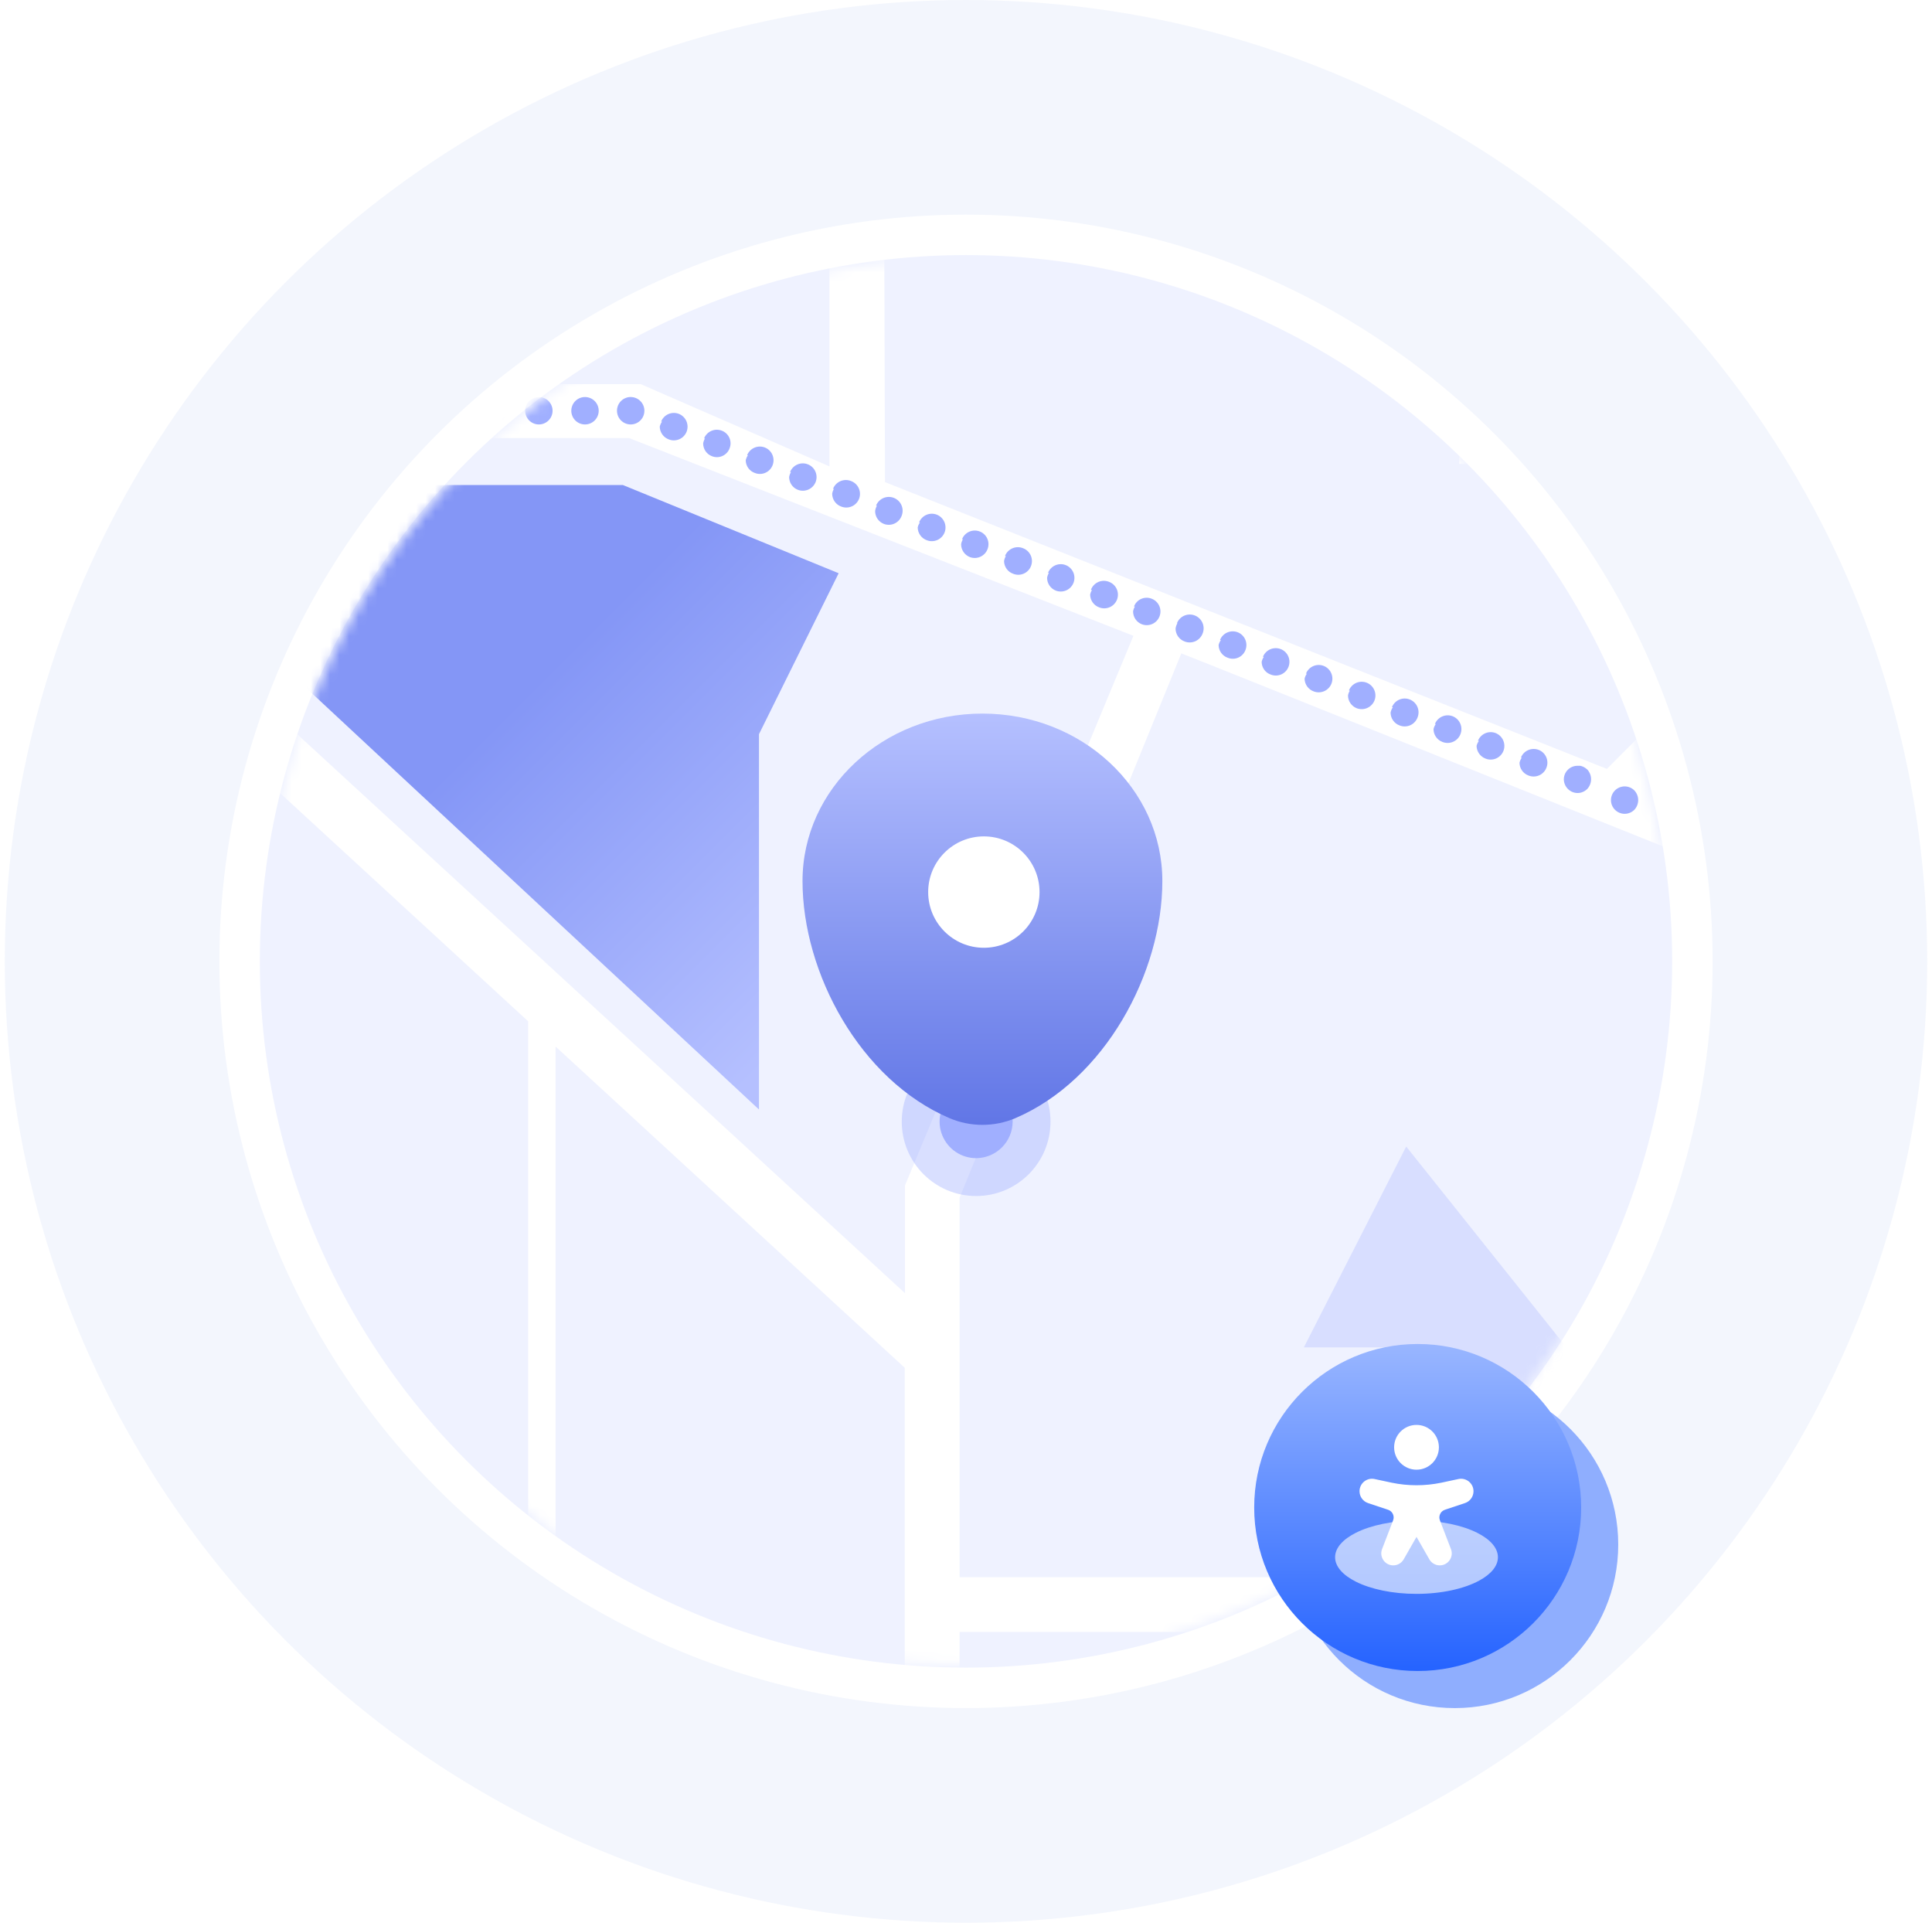 <svg width="202" height="201" viewBox="0 0 202 201" fill="none" xmlns="http://www.w3.org/2000/svg">
<circle cx="101" cy="100.5" r="100.5" fill="#3365E3" fill-opacity="0.06"/>
<circle cx="101" cy="100.5" r="75.948" fill="#EFF2FF" stroke="white" stroke-width="4.229"/>
<mask id="mask0_78_37956" style="mask-type:alpha" maskUnits="userSpaceOnUse" x="27" y="27" width="148" height="147">
<circle cx="101" cy="100.5" r="73.481" fill="white"/>
</mask>
<g mask="url(#mask0_78_37956)">
<path d="M207.893 190.193L213.625 190.193L213.625 140.197L218.182 140.197L218.182 134.465L204.549 134.465L182.413 86.151L173.948 82.502L204.31 52.14L218.182 52.14L218.182 49.273L204.587 49.273L204.587 13.924L198.855 13.924L198.855 18.94L86.721 18.94L86.721 48.758L66.993 40.159L24.344 40.159L24.344 13.924L21.478 13.924L21.478 40.044L10.195 40.044L10.195 86.858L-31.078 86.858L-31.078 13.857L-36.81 13.857L-36.81 86.916L-85.611 86.916L-85.611 92.648L10.195 92.648L10.195 108.823L-21.055 108.823L-21.055 117.612L-18.189 117.612L-18.189 111.689L10.195 111.689L10.195 126.602L-30.886 165.372L-85.592 165.372L-85.592 171.104L-28.632 171.104L-9.18 152.761L28.252 190.193L36.353 190.193L-5.015 148.824L15.927 129.077L15.927 70.626L55.222 106.768L55.222 190.097L58.089 190.097L58.089 109.405L94.594 142.987L94.594 190.193L100.326 190.193L100.326 170.607L207.893 170.607L207.893 190.193ZM92.454 24.605L152.557 24.605L152.557 48.49L155.423 48.49L155.423 24.605L198.855 24.605L198.855 49.493L168.005 80.381L92.53 50.401L92.454 24.605ZM15.927 62.821L15.927 45.796L65.779 45.796L118.507 66.47L94.622 123.927L94.622 135.191L15.927 62.821ZM100.326 164.875L100.326 125.217L123.513 68.305C125.768 69.165 177.97 90.126 177.97 90.126L192.301 121.348L148.745 164.875L100.326 164.875ZM152.796 164.875L193.505 124.176L200.871 140.245L207.893 140.245L207.893 164.875L152.796 164.875Z" fill="white"/>
<path d="M32.092 50.707L65.13 50.707L87.686 59.926L79.355 76.751L79.355 115.988L32.092 71.993L32.092 50.707Z" fill="url(#paint0_linear_78_37956)"/>
<path opacity="0.3" d="M165.445 142.939L156.025 152.761L145.649 140.857L136.325 140.857L147.025 119.857L165.445 142.939Z" fill="#A0AFFF"/>
<path opacity="0.4" d="M94.282 117.255C94.282 121.55 97.764 125.032 102.059 125.032C106.354 125.032 109.836 121.55 109.836 117.255C109.836 112.96 106.354 109.479 102.059 109.479C97.764 109.479 94.282 112.96 94.282 117.255Z" fill="#A0AFFF"/>
<path d="M102.059 121.074C101.304 121.074 100.566 120.85 99.938 120.43C99.31 120.01 98.82 119.414 98.531 118.716C98.242 118.019 98.167 117.251 98.314 116.51C98.461 115.769 98.825 115.089 99.359 114.555C99.893 114.021 100.573 113.657 101.314 113.51C102.055 113.363 102.823 113.438 103.52 113.727C104.218 114.016 104.814 114.506 105.234 115.134C105.654 115.762 105.878 116.5 105.878 117.255C105.874 118.267 105.47 119.236 104.755 119.951C104.04 120.666 103.071 121.07 102.059 121.074Z" fill="#A0AFFF"/>
<path d="M168.434 83.643C168.435 83.263 168.586 82.899 168.855 82.63C169.124 82.363 169.488 82.212 169.868 82.21C170.247 82.21 170.612 82.362 170.88 82.63C171.137 82.905 171.281 83.267 171.281 83.643C171.281 84.019 171.137 84.381 170.88 84.656C170.612 84.925 170.247 85.076 169.868 85.076C169.487 85.076 169.123 84.925 168.854 84.656C168.585 84.388 168.434 84.023 168.434 83.643Z" fill="#A0AFFF"/>
<path d="M163.506 81.489C163.505 81.3 163.541 81.113 163.612 80.939C163.684 80.764 163.789 80.606 163.923 80.473C164.056 80.339 164.215 80.234 164.389 80.162C164.563 80.091 164.75 80.054 164.939 80.056C165.034 80.056 165.13 80.056 165.225 80.056C165.317 80.076 165.407 80.104 165.493 80.142C165.581 80.177 165.664 80.222 165.741 80.275C165.819 80.327 165.892 80.385 165.961 80.447C166.214 80.724 166.355 81.085 166.355 81.46C166.355 81.835 166.214 82.196 165.961 82.473C165.895 82.541 165.821 82.602 165.741 82.654C165.664 82.708 165.581 82.753 165.493 82.788C165.318 82.865 165.13 82.904 164.939 82.903C164.75 82.901 164.563 82.863 164.39 82.789C164.216 82.715 164.058 82.608 163.926 82.473C163.666 82.21 163.516 81.858 163.506 81.489Z" fill="#A0AFFF"/>
<path d="M17.781 41.506C18.161 41.506 18.526 41.657 18.794 41.926C19.063 42.195 19.214 42.559 19.214 42.939C19.214 43.319 19.063 43.684 18.794 43.953C18.526 44.221 18.161 44.372 17.781 44.372C17.401 44.372 17.037 44.221 16.768 43.953C16.499 43.684 16.348 43.319 16.348 42.939C16.348 42.559 16.499 42.195 16.768 41.926C17.037 41.657 17.401 41.506 17.781 41.506ZM22.606 41.506C22.986 41.506 23.351 41.657 23.619 41.926C23.888 42.195 24.039 42.559 24.039 42.939C24.039 43.319 23.888 43.684 23.619 43.953C23.351 44.221 22.986 44.372 22.606 44.372C22.226 44.372 21.861 44.221 21.593 43.953C21.324 43.684 21.173 43.319 21.173 42.939C21.173 42.559 21.324 42.195 21.593 41.926C21.861 41.657 22.226 41.506 22.606 41.506ZM27.43 41.506C27.811 41.506 28.175 41.657 28.444 41.926C28.713 42.195 28.864 42.559 28.864 42.939C28.864 43.319 28.713 43.684 28.444 43.953C28.175 44.221 27.811 44.372 27.43 44.372C27.05 44.372 26.686 44.221 26.417 43.953C26.148 43.684 25.997 43.319 25.997 42.939C25.997 42.559 26.148 42.195 26.417 41.926C26.686 41.657 27.05 41.506 27.43 41.506ZM32.255 41.506C32.635 41.506 33 41.657 33.269 41.926C33.537 42.195 33.688 42.559 33.688 42.939C33.688 43.319 33.537 43.684 33.269 43.953C33 44.221 32.635 44.372 32.255 44.372C31.875 44.372 31.511 44.221 31.242 43.953C30.973 43.684 30.822 43.319 30.822 42.939C30.822 42.559 30.973 42.195 31.242 41.926C31.511 41.657 31.875 41.506 32.255 41.506ZM37.032 41.506C37.412 41.506 37.777 41.657 38.045 41.926C38.314 42.195 38.465 42.559 38.465 42.939C38.465 43.319 38.314 43.684 38.045 43.953C37.777 44.221 37.412 44.372 37.032 44.372C36.652 44.372 36.288 44.221 36.019 43.953C35.75 43.684 35.599 43.319 35.599 42.939C35.599 42.743 35.638 42.55 35.716 42.37C35.793 42.19 35.906 42.029 36.049 41.894C36.191 41.76 36.359 41.656 36.543 41.59C36.727 41.523 36.923 41.494 37.118 41.506L37.032 41.506ZM41.857 41.506C42.237 41.506 42.601 41.657 42.87 41.926C43.139 42.195 43.29 42.559 43.29 42.939C43.29 43.319 43.139 43.684 42.87 43.953C42.601 44.221 42.237 44.372 41.857 44.372C41.477 44.372 41.112 44.221 40.843 43.953C40.575 43.684 40.424 43.319 40.424 42.939C40.424 42.748 40.462 42.558 40.536 42.382C40.611 42.205 40.72 42.046 40.857 41.912C40.994 41.779 41.157 41.674 41.335 41.604C41.513 41.534 41.704 41.501 41.895 41.506L41.857 41.506ZM46.682 41.506C47.062 41.506 47.426 41.657 47.695 41.926C47.964 42.195 48.115 42.559 48.115 42.939C48.115 43.319 47.964 43.684 47.695 43.953C47.426 44.221 47.062 44.372 46.682 44.372C46.301 44.372 45.937 44.221 45.668 43.953C45.4 43.684 45.248 43.319 45.248 42.939C45.248 42.747 45.287 42.557 45.362 42.38C45.437 42.203 45.547 42.042 45.685 41.909C45.823 41.775 45.987 41.67 46.166 41.601C46.346 41.532 46.537 41.5 46.729 41.506L46.682 41.506ZM51.506 41.506C51.887 41.506 52.253 41.657 52.523 41.925C52.793 42.194 52.946 42.558 52.949 42.939C52.946 43.32 52.793 43.685 52.523 43.953C52.253 44.222 51.887 44.372 51.506 44.372C51.126 44.372 50.762 44.221 50.493 43.953C50.224 43.684 50.073 43.319 50.073 42.939C50.073 42.747 50.112 42.557 50.187 42.38C50.262 42.203 50.371 42.042 50.51 41.909C50.648 41.775 50.812 41.67 50.991 41.601C51.17 41.532 51.362 41.5 51.554 41.506L51.506 41.506ZM56.34 41.506C56.721 41.506 57.085 41.657 57.354 41.926C57.623 42.195 57.774 42.559 57.774 42.939C57.774 43.319 57.623 43.684 57.354 43.953C57.085 44.221 56.721 44.372 56.34 44.372C55.96 44.372 55.596 44.221 55.327 43.953C55.058 43.684 54.907 43.319 54.907 42.939C54.907 42.747 54.946 42.557 55.021 42.38C55.096 42.203 55.206 42.042 55.344 41.909C55.482 41.775 55.646 41.67 55.825 41.601C56.005 41.532 56.196 41.5 56.388 41.506L56.34 41.506ZM61.165 41.506C61.545 41.506 61.91 41.657 62.178 41.926C62.447 42.195 62.598 42.559 62.598 42.939C62.598 43.319 62.447 43.684 62.178 43.953C61.91 44.221 61.545 44.372 61.165 44.372C60.785 44.372 60.421 44.221 60.152 43.953C59.883 43.684 59.732 43.319 59.732 42.939C59.732 42.747 59.771 42.557 59.846 42.38C59.92 42.203 60.03 42.042 60.169 41.909C60.307 41.775 60.47 41.67 60.65 41.601C60.829 41.532 61.021 41.5 61.213 41.506L61.165 41.506ZM65.942 41.506C66.322 41.506 66.687 41.657 66.955 41.926C67.224 42.195 67.375 42.559 67.375 42.939C67.375 43.319 67.224 43.684 66.955 43.953C66.687 44.221 66.322 44.372 65.942 44.372C65.562 44.372 65.198 44.221 64.929 43.953C64.66 43.684 64.509 43.319 64.509 42.939C64.509 42.743 64.549 42.548 64.626 42.368C64.704 42.187 64.819 42.025 64.962 41.891C65.105 41.756 65.275 41.653 65.46 41.587C65.645 41.52 65.841 41.493 66.038 41.506L65.942 41.506ZM69.124 44.076C69.262 43.723 69.535 43.439 69.882 43.287C70.23 43.135 70.623 43.127 70.977 43.264C71.331 43.405 71.615 43.679 71.767 44.028C71.919 44.377 71.927 44.772 71.789 45.127C71.65 45.48 71.378 45.764 71.03 45.916C70.683 46.068 70.289 46.077 69.936 45.939C69.659 45.84 69.419 45.659 69.249 45.42C69.078 45.181 68.984 44.895 68.98 44.602C69.024 44.412 69.106 44.234 69.219 44.076L69.124 44.076ZM73.614 45.834C73.752 45.481 74.025 45.197 74.373 45.045C74.72 44.893 75.114 44.885 75.467 45.022C75.644 45.088 75.805 45.19 75.942 45.319C76.079 45.449 76.188 45.605 76.264 45.778C76.339 45.95 76.38 46.136 76.382 46.325C76.385 46.513 76.35 46.701 76.279 46.875C76.213 47.052 76.112 47.213 75.982 47.35C75.852 47.487 75.696 47.596 75.524 47.672C75.351 47.748 75.165 47.788 74.976 47.791C74.788 47.793 74.601 47.758 74.426 47.687C74.158 47.583 73.928 47.401 73.766 47.164C73.605 46.927 73.518 46.647 73.518 46.359C73.547 46.174 73.612 45.995 73.709 45.834L73.614 45.834ZM78.114 47.592C78.252 47.239 78.525 46.955 78.873 46.803C79.22 46.651 79.614 46.642 79.967 46.78C80.32 46.918 80.604 47.191 80.756 47.539C80.908 47.886 80.917 48.28 80.779 48.633C80.712 48.809 80.61 48.969 80.48 49.105C80.35 49.242 80.194 49.35 80.022 49.426C79.85 49.502 79.664 49.542 79.476 49.545C79.288 49.549 79.101 49.515 78.926 49.445C78.648 49.35 78.408 49.172 78.237 48.934C78.065 48.696 77.972 48.41 77.97 48.117C78.011 47.929 78.089 47.75 78.2 47.592L78.114 47.592ZM82.604 49.35C82.743 48.997 83.016 48.713 83.363 48.561C83.71 48.408 84.104 48.4 84.457 48.538C84.633 48.605 84.794 48.707 84.93 48.837C85.067 48.967 85.176 49.122 85.252 49.294C85.329 49.466 85.37 49.652 85.375 49.84C85.379 50.028 85.347 50.216 85.279 50.391C85.138 50.745 84.864 51.029 84.515 51.181C84.166 51.333 83.771 51.341 83.416 51.203C83.148 51.099 82.919 50.917 82.757 50.68C82.595 50.443 82.508 50.162 82.508 49.875C82.537 49.689 82.602 49.511 82.7 49.35L82.604 49.35ZM87.094 51.108C87.164 50.927 87.269 50.762 87.403 50.622C87.538 50.483 87.699 50.372 87.877 50.296C88.056 50.22 88.247 50.181 88.441 50.181C88.635 50.181 88.827 50.22 89.005 50.296C89.358 50.434 89.642 50.707 89.794 51.055C89.946 51.402 89.955 51.796 89.817 52.149C89.679 52.502 89.406 52.786 89.058 52.938C88.711 53.09 88.317 53.099 87.964 52.961C87.686 52.863 87.446 52.682 87.275 52.443C87.104 52.204 87.011 51.918 87.008 51.624C87.034 51.441 87.096 51.266 87.19 51.108L87.094 51.108ZM91.594 52.866C91.662 52.69 91.763 52.529 91.893 52.393C92.023 52.257 92.178 52.147 92.351 52.071C92.523 51.995 92.708 51.953 92.896 51.948C93.085 51.944 93.272 51.976 93.448 52.044C93.629 52.113 93.794 52.218 93.933 52.353C94.073 52.487 94.184 52.649 94.259 52.827C94.335 53.005 94.374 53.197 94.374 53.391C94.374 53.585 94.335 53.776 94.26 53.955C94.121 54.308 93.848 54.592 93.501 54.744C93.153 54.896 92.76 54.904 92.406 54.767C92.138 54.661 91.908 54.477 91.746 54.238C91.584 54 91.498 53.718 91.499 53.429C91.521 53.23 91.586 53.038 91.69 52.866L91.594 52.866ZM96.094 54.614C96.233 54.261 96.505 53.977 96.853 53.825C97.2 53.673 97.594 53.664 97.947 53.802C98.301 53.943 98.585 54.217 98.737 54.566C98.889 54.915 98.897 55.31 98.76 55.665C98.621 56.018 98.348 56.302 98.001 56.454C97.653 56.606 97.26 56.614 96.906 56.477C96.629 56.379 96.388 56.198 96.218 55.959C96.047 55.719 95.954 55.434 95.951 55.139C95.99 54.949 96.071 54.769 96.189 54.614L96.094 54.614ZM100.584 56.372C100.723 56.019 100.996 55.735 101.343 55.583C101.691 55.431 102.084 55.422 102.438 55.56C102.613 55.627 102.774 55.729 102.91 55.859C103.046 55.989 103.155 56.145 103.23 56.317C103.306 56.489 103.347 56.675 103.35 56.863C103.353 57.051 103.319 57.238 103.25 57.413C103.182 57.589 103.08 57.75 102.951 57.886C102.821 58.022 102.665 58.132 102.493 58.208C102.321 58.284 102.136 58.326 101.948 58.331C101.759 58.335 101.572 58.303 101.396 58.235C101.129 58.128 100.899 57.944 100.738 57.705C100.576 57.467 100.489 57.185 100.489 56.897C100.518 56.712 100.583 56.533 100.68 56.372L100.584 56.372ZM105.075 58.13C105.144 57.949 105.249 57.784 105.383 57.644C105.518 57.505 105.679 57.394 105.858 57.318C106.036 57.242 106.228 57.203 106.421 57.203C106.615 57.203 106.807 57.242 106.985 57.318C107.338 57.456 107.622 57.729 107.774 58.077C107.927 58.424 107.935 58.818 107.797 59.171C107.73 59.348 107.628 59.51 107.497 59.646C107.367 59.783 107.21 59.893 107.036 59.968C106.863 60.044 106.676 60.084 106.487 60.087C106.298 60.089 106.11 60.054 105.934 59.983C105.658 59.887 105.418 59.708 105.247 59.47C105.076 59.233 104.982 58.948 104.979 58.655C105.007 58.469 105.072 58.291 105.17 58.13L105.075 58.13ZM109.574 59.888C109.713 59.535 109.986 59.251 110.333 59.099C110.681 58.946 111.074 58.938 111.428 59.076C111.781 59.214 112.065 59.487 112.217 59.834C112.369 60.182 112.377 60.576 112.24 60.929C112.101 61.282 111.829 61.566 111.481 61.718C111.134 61.87 110.74 61.879 110.387 61.741C110.118 61.635 109.888 61.451 109.726 61.213C109.564 60.974 109.478 60.692 109.479 60.404C109.508 60.221 109.573 60.045 109.67 59.888L109.574 59.888ZM114.065 61.646C114.134 61.465 114.239 61.3 114.374 61.16C114.508 61.021 114.669 60.91 114.848 60.834C115.026 60.758 115.218 60.719 115.412 60.719C115.605 60.719 115.797 60.758 115.976 60.834C116.329 60.972 116.612 61.245 116.765 61.592C116.917 61.94 116.925 62.334 116.788 62.687C116.649 63.04 116.376 63.324 116.029 63.476C115.681 63.628 115.288 63.637 114.934 63.499C114.657 63.401 114.417 63.22 114.246 62.981C114.075 62.742 113.982 62.456 113.979 62.161C114.011 61.996 114.072 61.837 114.16 61.693L114.065 61.646ZM118.565 63.404C118.631 63.227 118.732 63.066 118.862 62.929C118.992 62.792 119.148 62.683 119.32 62.607C119.493 62.531 119.679 62.491 119.868 62.488C120.056 62.486 120.243 62.521 120.418 62.591C120.594 62.659 120.754 62.761 120.89 62.891C121.026 63.021 121.135 63.176 121.211 63.349C121.286 63.521 121.327 63.707 121.33 63.895C121.334 64.083 121.3 64.27 121.23 64.445C121.092 64.798 120.819 65.082 120.471 65.234C120.124 65.386 119.73 65.394 119.377 65.257C119.108 65.151 118.878 64.967 118.716 64.728C118.554 64.49 118.468 64.208 118.469 63.919C118.498 63.736 118.563 63.561 118.66 63.404L118.565 63.404ZM123.055 65.152C123.195 64.798 123.47 64.514 123.819 64.362C124.168 64.21 124.563 64.202 124.918 64.34C125.099 64.409 125.264 64.514 125.403 64.649C125.543 64.783 125.654 64.944 125.73 65.123C125.805 65.301 125.845 65.493 125.845 65.687C125.845 65.88 125.806 66.072 125.73 66.251C125.589 66.604 125.315 66.888 124.966 67.04C124.617 67.192 124.222 67.201 123.867 67.063C123.59 66.965 123.349 66.784 123.178 66.544C123.008 66.305 122.914 66.019 122.912 65.725C122.934 65.523 123 65.327 123.103 65.152L123.055 65.152ZM127.555 66.91C127.693 66.557 127.966 66.273 128.314 66.121C128.661 65.969 129.055 65.96 129.408 66.098C129.761 66.236 130.045 66.509 130.197 66.857C130.349 67.204 130.358 67.598 130.22 67.951C130.154 68.128 130.053 68.289 129.923 68.426C129.793 68.562 129.637 68.672 129.465 68.748C129.292 68.823 129.106 68.864 128.917 68.866C128.729 68.869 128.542 68.834 128.367 68.763C128.09 68.667 127.85 68.488 127.679 68.25C127.508 68.013 127.415 67.728 127.411 67.435C127.455 67.246 127.536 67.067 127.65 66.91L127.555 66.91ZM132.045 68.668C132.186 68.314 132.46 68.03 132.809 67.878C133.158 67.726 133.553 67.718 133.908 67.856C134.261 67.994 134.545 68.267 134.697 68.615C134.849 68.962 134.858 69.356 134.72 69.709C134.653 69.885 134.551 70.045 134.421 70.181C134.291 70.317 134.135 70.426 133.963 70.502C133.79 70.577 133.605 70.618 133.417 70.621C133.229 70.624 133.042 70.591 132.867 70.521C132.589 70.426 132.349 70.247 132.177 70.009C132.006 69.771 131.913 69.486 131.911 69.193C131.951 69.004 132.029 68.826 132.141 68.668L132.045 68.668ZM136.545 70.426C136.684 70.073 136.956 69.789 137.304 69.636C137.651 69.484 138.045 69.476 138.398 69.614C138.751 69.752 139.035 70.025 139.187 70.372C139.34 70.72 139.348 71.114 139.21 71.467C139.072 71.82 138.799 72.104 138.452 72.256C138.104 72.408 137.711 72.416 137.357 72.279C137.081 72.182 136.842 72.002 136.671 71.765C136.5 71.527 136.406 71.243 136.402 70.951C136.445 70.761 136.526 70.583 136.64 70.426L136.545 70.426ZM141.035 72.183C141.104 72.007 141.206 71.847 141.337 71.711C141.468 71.575 141.625 71.466 141.798 71.39C141.971 71.315 142.157 71.274 142.346 71.271C142.535 71.268 142.723 71.302 142.898 71.371C143.251 71.51 143.535 71.783 143.687 72.13C143.84 72.478 143.848 72.871 143.71 73.225C143.57 73.579 143.295 73.862 142.946 74.015C142.597 74.167 142.202 74.175 141.847 74.037C141.579 73.931 141.349 73.747 141.187 73.508C141.025 73.27 140.939 72.988 140.94 72.699C140.971 72.523 141.036 72.355 141.131 72.203L141.035 72.183ZM145.535 73.932C145.674 73.579 145.947 73.295 146.294 73.143C146.641 72.991 147.035 72.982 147.389 73.12C147.569 73.189 147.735 73.294 147.874 73.429C148.014 73.563 148.125 73.724 148.2 73.903C148.276 74.081 148.315 74.273 148.315 74.467C148.315 74.66 148.276 74.852 148.201 75.031C148.062 75.384 147.789 75.667 147.442 75.82C147.094 75.972 146.701 75.98 146.347 75.843C146.07 75.745 145.83 75.564 145.659 75.324C145.488 75.085 145.395 74.799 145.392 74.505C145.429 74.299 145.511 74.103 145.631 73.932L145.535 73.932ZM150.025 75.69C150.166 75.336 150.441 75.052 150.79 74.9C151.139 74.748 151.534 74.74 151.888 74.878C152.242 75.018 152.526 75.293 152.678 75.642C152.83 75.991 152.838 76.386 152.7 76.741C152.631 76.922 152.526 77.087 152.392 77.226C152.257 77.366 152.096 77.477 151.918 77.552C151.739 77.628 151.547 77.667 151.354 77.667C151.16 77.667 150.968 77.629 150.79 77.553C150.521 77.447 150.291 77.263 150.129 77.024C149.967 76.785 149.881 76.504 149.882 76.215C149.926 76.026 150.007 75.847 150.121 75.69L150.025 75.69ZM154.525 77.448C154.664 77.095 154.937 76.811 155.284 76.659C155.632 76.506 156.025 76.498 156.379 76.636C156.732 76.776 157.016 77.051 157.168 77.4C157.321 77.749 157.329 78.144 157.191 78.499C157.052 78.852 156.779 79.135 156.432 79.288C156.084 79.44 155.691 79.448 155.337 79.311C155.062 79.21 154.823 79.029 154.652 78.79C154.482 78.551 154.387 78.266 154.382 77.973C154.429 77.783 154.513 77.605 154.63 77.448L154.525 77.448ZM159.016 79.206C159.156 78.852 159.431 78.568 159.78 78.416C160.129 78.264 160.524 78.256 160.879 78.394C161.232 78.532 161.515 78.805 161.668 79.152C161.82 79.5 161.828 79.893 161.691 80.247C161.622 80.429 161.518 80.595 161.384 80.735C161.249 80.875 161.088 80.987 160.909 81.063C160.731 81.139 160.538 81.177 160.344 81.177C160.15 81.176 159.958 81.136 159.78 81.059C159.512 80.955 159.282 80.772 159.121 80.535C158.959 80.299 158.872 80.018 158.872 79.731C158.916 79.542 158.997 79.363 159.111 79.206L159.016 79.206Z" fill="#A0AFFF"/>
</g>
<path fill-rule="evenodd" clip-rule="evenodd" d="M83.907 92.103C83.907 82.435 92.329 74.597 102.718 74.597C113.107 74.597 121.529 82.435 121.529 92.103C121.529 101.696 115.525 112.89 106.158 116.893C103.974 117.826 101.462 117.826 99.278 116.893C89.911 112.89 83.907 101.696 83.907 92.103ZM102.718 98.782C105.686 98.782 108.092 96.376 108.092 93.407C108.092 90.439 105.686 88.033 102.718 88.033C99.75 88.033 97.343 90.439 97.343 93.407C97.343 96.376 99.75 98.782 102.718 98.782Z" fill="url(#paint1_linear_78_37956)"/>
<circle cx="102.867" cy="93.258" r="5.822" fill="white"/>
<g filter="url(#filter0_f_78_37956)">
<circle cx="152.102" cy="161.471" r="17.093" fill="#5988FF" fill-opacity="0.65"/>
</g>
<circle cx="148.225" cy="157.594" r="17.093" fill="url(#paint2_linear_78_37956)"/>
<path opacity="0.6" d="M154.672 165.229C155.886 164.567 156.615 163.718 156.615 162.792C156.615 161.811 155.796 160.916 154.448 160.239C152.889 159.455 150.624 158.962 148.103 158.962C145.582 158.962 143.317 159.455 141.759 160.239C140.411 160.916 139.591 161.811 139.591 162.792C139.591 163.773 140.411 164.668 141.759 165.346C143.317 166.13 145.582 166.623 148.103 166.623C150.748 166.623 153.11 166.08 154.672 165.229Z" fill="white"/>
<path fill-rule="evenodd" clip-rule="evenodd" d="M145.762 151.301C145.762 150.008 146.81 148.96 148.103 148.96C149.396 148.96 150.444 150.008 150.444 151.301C150.444 152.594 149.396 153.642 148.103 153.642C146.81 153.642 145.762 152.594 145.762 151.301Z" fill="white"/>
<path d="M144.888 157.748L143.037 157.131C142.504 156.954 142.145 156.455 142.145 155.894C142.145 155.063 142.91 154.444 143.722 154.618L145.338 154.964C145.427 154.984 145.472 154.993 145.517 155.003C147.223 155.355 148.983 155.355 150.689 155.003C150.734 154.993 150.779 154.984 150.869 154.964L152.484 154.618C153.296 154.444 154.062 155.063 154.062 155.894C154.062 156.455 153.702 156.954 153.17 157.131L151.318 157.748C151.094 157.823 150.982 157.86 150.898 157.912C150.612 158.089 150.456 158.418 150.502 158.752C150.515 158.85 150.558 158.96 150.642 159.18L151.704 161.939C152.02 162.761 151.413 163.644 150.533 163.644C150.083 163.644 149.668 163.402 149.444 163.012L148.103 160.664L146.762 163.012C146.538 163.402 146.123 163.644 145.673 163.644C144.793 163.644 144.187 162.761 144.503 161.939L145.564 159.18C145.648 158.96 145.691 158.85 145.704 158.752C145.75 158.418 145.594 158.089 145.308 157.912C145.224 157.86 145.112 157.823 144.888 157.748Z" fill="white"/>
<defs>
<filter id="filter0_f_78_37956" x="120.912" y="130.281" width="62.38" height="62.38" filterUnits="userSpaceOnUse" color-interpolation-filters="sRGB">
<feFlood flood-opacity="0" result="BackgroundImageFix"/>
<feBlend mode="normal" in="SourceGraphic" in2="BackgroundImageFix" result="shape"/>
<feGaussianBlur stdDeviation="7.049" result="effect1_foregroundBlur_78_37956"/>
</filter>
<linearGradient id="paint0_linear_78_37956" x1="76.023" y1="115.343" x2="44.028" y2="83.348" gradientUnits="userSpaceOnUse">
<stop stop-color="#B5C0FF"/>
<stop offset="1" stop-color="#8496F6"/>
</linearGradient>
<linearGradient id="paint1_linear_78_37956" x1="102.718" y1="74.597" x2="102.718" y2="117.593" gradientUnits="userSpaceOnUse">
<stop stop-color="#B5C0FF"/>
<stop offset="1" stop-color="#6176E6"/>
</linearGradient>
<linearGradient id="paint2_linear_78_37956" x1="148.225" y1="140.501" x2="148.225" y2="174.686" gradientUnits="userSpaceOnUse">
<stop stop-color="#99B6FF"/>
<stop offset="1" stop-color="#2563FF"/>
</linearGradient>
</defs>
</svg>
